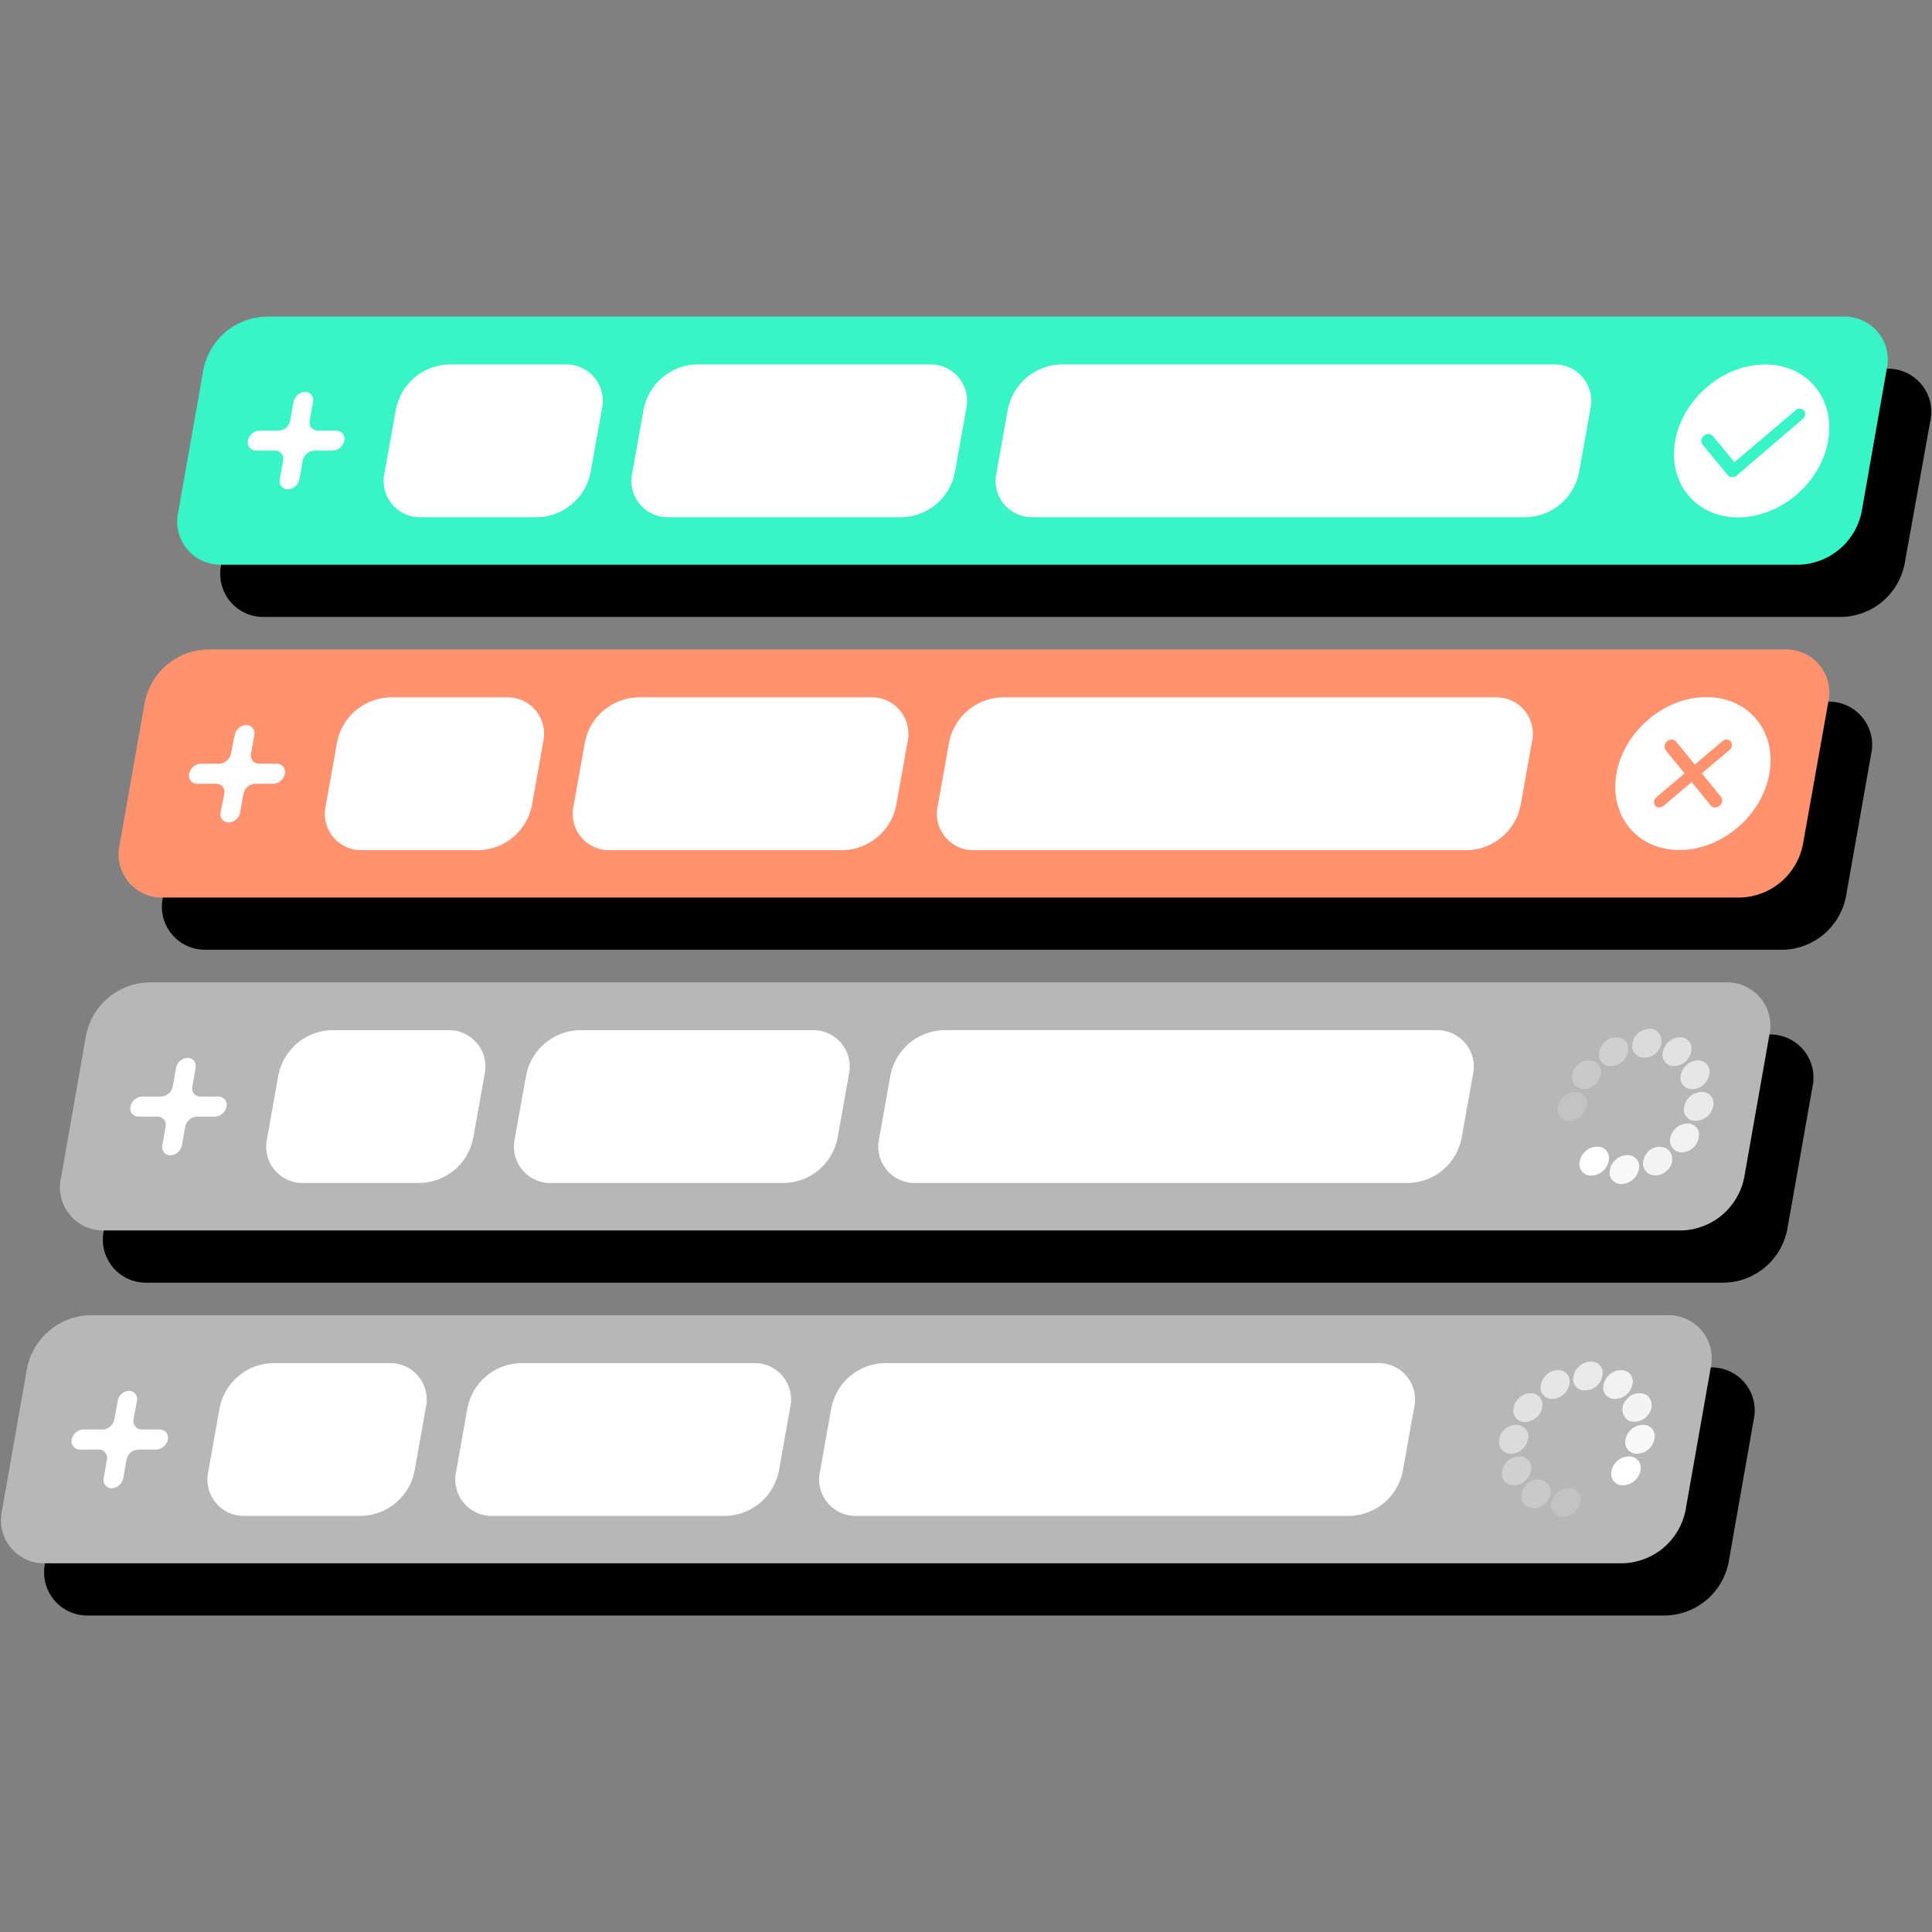 <svg width="174" height="174" viewBox="0 0 174 174" fill="none" xmlns="http://www.w3.org/2000/svg">
<rect x="0" y="0" width="174" height="174" fill="#808080" stroke="none"/>
<g clip-path="url(#clip0_164_699)">
<path d="M18.568 85.536H160.645C161.979 85.49 163.259 84.994 164.276 84.129C165.292 83.264 165.987 82.081 166.246 80.772L168.511 67.957C168.646 67.376 168.646 66.771 168.509 66.189C168.373 65.608 168.104 65.066 167.724 64.605C167.344 64.144 166.863 63.777 166.319 63.532C165.774 63.287 165.18 63.171 164.583 63.193H22.506C21.173 63.242 19.896 63.739 18.879 64.604C17.863 65.468 17.168 66.65 16.905 67.957L14.681 80.772C14.545 81.35 14.543 81.952 14.677 82.531C14.81 83.11 15.075 83.651 15.451 84.112C15.826 84.572 16.303 84.94 16.843 85.187C17.384 85.434 17.974 85.553 18.568 85.536Z" fill="black"/>
<path d="M23.863 55.562H165.93C167.264 55.516 168.544 55.02 169.56 54.155C170.577 53.29 171.272 52.107 171.531 50.797L173.837 37.973C173.972 37.391 173.971 36.786 173.835 36.205C173.698 35.623 173.43 35.081 173.05 34.62C172.67 34.16 172.189 33.793 171.644 33.548C171.1 33.303 170.506 33.187 169.909 33.209H27.791C26.458 33.258 25.18 33.755 24.164 34.62C23.148 35.484 22.453 36.665 22.19 37.973L19.935 50.797C19.798 51.379 19.797 51.985 19.933 52.568C20.068 53.15 20.337 53.693 20.717 54.154C21.097 54.616 21.579 54.983 22.125 55.227C22.671 55.471 23.266 55.586 23.863 55.562Z" fill="black"/>
<path d="M13.283 115.521H155.36C156.694 115.473 157.973 114.977 158.989 114.112C160.006 113.247 160.7 112.065 160.961 110.756L163.226 97.932C163.362 97.35 163.361 96.745 163.224 96.164C163.088 95.582 162.819 95.04 162.439 94.579C162.06 94.119 161.579 93.752 161.034 93.507C160.489 93.262 159.895 93.146 159.298 93.168H17.221C15.888 93.215 14.609 93.712 13.593 94.576C12.576 95.441 11.881 96.623 11.62 97.932L9.366 110.756C9.229 111.337 9.228 111.942 9.363 112.524C9.498 113.105 9.765 113.648 10.144 114.109C10.524 114.57 11.004 114.937 11.549 115.182C12.093 115.427 12.687 115.543 13.283 115.521Z" fill="black"/>
<path d="M7.999 145.495H150.076C151.409 145.447 152.688 144.951 153.704 144.086C154.721 143.222 155.416 142.039 155.677 140.731L157.931 127.917C158.068 127.336 158.07 126.731 157.934 126.149C157.799 125.568 157.532 125.025 157.153 124.564C156.773 124.103 156.293 123.736 155.748 123.491C155.204 123.246 154.61 123.13 154.014 123.152H11.937C10.602 123.198 9.323 123.694 8.306 124.559C7.289 125.424 6.595 126.607 6.336 127.917L4.071 140.731C3.936 141.312 3.936 141.917 4.073 142.499C4.209 143.08 4.478 143.622 4.858 144.083C5.238 144.544 5.718 144.911 6.263 145.156C6.808 145.401 7.402 145.517 7.999 145.495Z" fill="black"/>
<path d="M14.681 80.833H156.779C158.109 80.785 159.385 80.29 160.4 79.427C161.415 78.564 162.108 77.384 162.369 76.078L164.655 63.254C164.79 62.673 164.789 62.069 164.653 61.488C164.517 60.908 164.25 60.366 163.871 59.906C163.492 59.445 163.012 59.078 162.469 58.832C161.926 58.587 161.333 58.469 160.737 58.489H18.64C17.305 58.535 16.026 59.031 15.009 59.896C13.992 60.761 13.298 61.944 13.039 63.254L10.774 76.078C10.641 76.658 10.643 77.26 10.779 77.838C10.915 78.417 11.182 78.956 11.559 79.415C11.937 79.874 12.414 80.241 12.956 80.487C13.497 80.732 14.087 80.851 14.681 80.833Z" fill="#FF926F"/>
<path d="M22.159 65.294C21.915 65.312 21.682 65.409 21.498 65.571C21.314 65.734 21.188 65.952 21.139 66.192L20.802 67.876C20.754 68.117 20.629 68.337 20.445 68.501C20.261 68.665 20.028 68.764 19.782 68.784H18.058C17.813 68.801 17.581 68.898 17.397 69.061C17.212 69.223 17.086 69.441 17.038 69.681C17.011 69.791 17.01 69.906 17.035 70.016C17.059 70.126 17.109 70.229 17.18 70.317C17.252 70.405 17.342 70.475 17.445 70.523C17.547 70.57 17.659 70.593 17.772 70.59H19.466C19.578 70.585 19.691 70.606 19.793 70.652C19.896 70.698 19.987 70.767 20.058 70.855C20.129 70.942 20.179 71.044 20.204 71.154C20.229 71.264 20.228 71.378 20.201 71.487L19.864 73.171C19.839 73.281 19.84 73.396 19.866 73.506C19.892 73.616 19.943 73.719 20.015 73.806C20.086 73.894 20.177 73.964 20.28 74.011C20.383 74.058 20.495 74.082 20.609 74.079C20.855 74.061 21.088 73.962 21.273 73.798C21.457 73.634 21.582 73.413 21.629 73.171L21.925 71.487C21.975 71.247 22.101 71.03 22.285 70.868C22.469 70.707 22.701 70.609 22.945 70.59H24.639C24.884 70.568 25.115 70.468 25.299 70.305C25.483 70.141 25.609 69.922 25.659 69.681C25.684 69.572 25.683 69.457 25.657 69.347C25.631 69.238 25.58 69.135 25.508 69.049C25.436 68.962 25.345 68.893 25.242 68.847C25.139 68.801 25.027 68.779 24.914 68.784H23.353C23.239 68.788 23.126 68.767 23.022 68.72C22.918 68.674 22.826 68.604 22.754 68.516C22.682 68.428 22.631 68.324 22.606 68.213C22.58 68.102 22.581 67.986 22.608 67.876L22.904 66.192C22.929 66.082 22.929 65.968 22.903 65.858C22.877 65.749 22.825 65.646 22.753 65.559C22.681 65.473 22.59 65.404 22.487 65.358C22.384 65.312 22.272 65.29 22.159 65.294Z" fill="white"/>
<path d="M32.668 76.569H43.166C44.292 76.529 45.372 76.11 46.231 75.381C47.09 74.651 47.678 73.654 47.9 72.549L48.92 66.825C49.033 66.335 49.031 65.824 48.916 65.334C48.8 64.844 48.573 64.387 48.253 63.998C47.932 63.61 47.527 63.3 47.067 63.093C46.608 62.887 46.108 62.788 45.604 62.806H35.086C33.961 62.846 32.882 63.265 32.025 63.994C31.168 64.724 30.582 65.721 30.362 66.825L29.342 72.549C29.226 73.041 29.227 73.553 29.342 74.045C29.457 74.537 29.685 74.995 30.007 75.384C30.329 75.773 30.737 76.083 31.198 76.288C31.66 76.494 32.163 76.59 32.668 76.569Z" fill="white"/>
<path d="M54.98 76.569H75.976C77.102 76.527 78.181 76.108 79.04 75.379C79.898 74.65 80.487 73.653 80.71 72.549L81.731 66.825C81.843 66.335 81.842 65.824 81.726 65.334C81.611 64.844 81.384 64.387 81.063 63.998C80.743 63.61 80.337 63.3 79.878 63.093C79.419 62.887 78.918 62.788 78.415 62.806H57.408C56.283 62.846 55.205 63.265 54.348 63.994C53.49 64.724 52.904 65.721 52.685 66.825L51.664 72.549C51.549 73.04 51.549 73.551 51.664 74.042C51.779 74.533 52.006 74.991 52.327 75.38C52.648 75.769 53.054 76.079 53.514 76.285C53.974 76.491 54.476 76.588 54.98 76.569Z" fill="white"/>
<path d="M85.485 66.825L84.465 72.548C84.35 73.038 84.35 73.548 84.464 74.038C84.578 74.529 84.804 74.986 85.124 75.375C85.444 75.764 85.849 76.074 86.308 76.281C86.767 76.487 87.267 76.586 87.77 76.568H132.211C133.337 76.526 134.416 76.107 135.275 75.378C136.133 74.649 136.722 73.652 136.945 72.548L137.966 66.825C138.08 66.334 138.081 65.824 137.966 65.334C137.852 64.844 137.626 64.386 137.306 63.998C136.987 63.609 136.582 63.299 136.123 63.092C135.664 62.885 135.163 62.787 134.66 62.805H90.178C89.059 62.854 87.989 63.276 87.138 64.005C86.287 64.734 85.705 65.726 85.485 66.825Z" fill="white"/>
<path d="M19.986 50.858H162.063C163.396 50.809 164.674 50.312 165.69 49.447C166.706 48.583 167.402 47.402 167.664 46.094L169.919 33.27C170.054 32.689 170.054 32.086 169.918 31.505C169.782 30.925 169.514 30.384 169.135 29.924C168.756 29.464 168.276 29.098 167.733 28.854C167.189 28.609 166.597 28.494 166.001 28.515H23.924C22.591 28.559 21.312 29.052 20.295 29.916C19.278 30.779 18.583 31.961 18.323 33.27L16.058 46.094C15.923 46.675 15.924 47.281 16.06 47.862C16.197 48.444 16.465 48.986 16.845 49.446C17.225 49.907 17.706 50.274 18.251 50.519C18.796 50.764 19.39 50.88 19.986 50.858Z" fill="#39F4C4"/>
<path d="M27.454 35.289C27.209 35.311 26.977 35.41 26.794 35.574C26.61 35.738 26.484 35.956 26.434 36.197L26.138 37.881C26.091 38.122 25.966 38.341 25.781 38.504C25.597 38.666 25.363 38.763 25.118 38.779H23.343C23.097 38.798 22.865 38.898 22.68 39.061C22.496 39.225 22.371 39.445 22.323 39.687C22.297 39.797 22.298 39.911 22.324 40.02C22.35 40.13 22.401 40.233 22.473 40.319C22.545 40.406 22.636 40.475 22.739 40.521C22.842 40.567 22.955 40.589 23.067 40.584H24.751C24.865 40.58 24.978 40.601 25.082 40.648C25.186 40.694 25.278 40.764 25.35 40.852C25.422 40.941 25.473 41.044 25.498 41.155C25.523 41.266 25.523 41.382 25.495 41.492L25.2 43.176C25.174 43.286 25.175 43.4 25.201 43.51C25.227 43.62 25.278 43.722 25.35 43.809C25.422 43.895 25.513 43.964 25.616 44.01C25.72 44.056 25.832 44.078 25.944 44.074C26.189 44.056 26.422 43.959 26.606 43.797C26.79 43.635 26.916 43.416 26.965 43.176L27.261 41.492C27.309 41.251 27.434 41.031 27.618 40.867C27.802 40.703 28.035 40.604 28.281 40.584H29.985C30.229 40.567 30.462 40.47 30.646 40.307C30.83 40.145 30.956 39.927 31.005 39.687C31.032 39.576 31.033 39.461 31.007 39.349C30.982 39.238 30.931 39.135 30.859 39.047C30.787 38.959 30.695 38.889 30.591 38.842C30.487 38.795 30.374 38.774 30.26 38.779H28.638C28.525 38.783 28.413 38.761 28.31 38.715C28.207 38.669 28.116 38.6 28.044 38.514C27.972 38.427 27.921 38.325 27.895 38.215C27.868 38.105 27.868 37.991 27.893 37.881L28.189 36.197C28.216 36.088 28.217 35.973 28.192 35.863C28.167 35.753 28.117 35.65 28.046 35.562C27.975 35.474 27.885 35.404 27.782 35.356C27.68 35.309 27.567 35.286 27.454 35.289Z" fill="white"/>
<path d="M37.963 46.583H48.451C49.577 46.545 50.658 46.127 51.517 45.398C52.377 44.668 52.964 43.669 53.184 42.564L54.205 36.85C54.319 36.359 54.319 35.847 54.205 35.356C54.09 34.864 53.863 34.406 53.542 34.016C53.222 33.627 52.816 33.316 52.355 33.108C51.895 32.901 51.393 32.803 50.889 32.82H40.381C39.255 32.863 38.176 33.284 37.319 34.015C36.462 34.746 35.877 35.745 35.657 36.85L34.637 42.564C34.521 43.056 34.521 43.567 34.637 44.059C34.752 44.551 34.98 45.01 35.302 45.399C35.624 45.788 36.032 46.098 36.493 46.303C36.955 46.509 37.458 46.605 37.963 46.583Z" fill="white"/>
<path d="M60.275 46.583H81.261C82.388 46.545 83.469 46.127 84.328 45.398C85.187 44.668 85.775 43.669 85.995 42.564L87.015 36.85C87.13 36.359 87.13 35.847 87.015 35.356C86.9 34.864 86.674 34.406 86.353 34.016C86.032 33.627 85.626 33.316 85.166 33.108C84.706 32.901 84.204 32.803 83.7 32.82H62.693C61.567 32.863 60.489 33.284 59.632 34.015C58.774 34.746 58.189 35.745 57.969 36.85L56.949 42.564C56.834 43.056 56.834 43.567 56.949 44.059C57.065 44.551 57.292 45.01 57.614 45.399C57.937 45.788 58.344 46.098 58.806 46.303C59.267 46.509 59.77 46.605 60.275 46.583Z" fill="white"/>
<path d="M90.77 36.85L89.749 42.564C89.635 43.054 89.635 43.564 89.749 44.054C89.863 44.544 90.089 45.002 90.409 45.391C90.728 45.779 91.133 46.089 91.593 46.296C92.052 46.503 92.552 46.601 93.055 46.583H137.517C138.636 46.534 139.706 46.112 140.557 45.383C141.408 44.655 141.989 43.662 142.21 42.564L143.23 36.85C143.345 36.359 143.345 35.847 143.23 35.356C143.115 34.864 142.888 34.406 142.568 34.016C142.247 33.627 141.841 33.316 141.381 33.108C140.92 32.901 140.419 32.803 139.914 32.82H95.504C94.377 32.864 93.298 33.286 92.439 34.016C91.581 34.747 90.993 35.745 90.77 36.85Z" fill="white"/>
<path d="M9.407 110.818H151.484C152.818 110.772 154.097 110.276 155.114 109.411C156.131 108.546 156.825 107.363 157.085 106.053L159.35 93.229C159.482 92.652 159.48 92.053 159.346 91.477C159.211 90.901 158.947 90.363 158.573 89.904C158.199 89.446 157.726 89.079 157.188 88.831C156.651 88.583 156.064 88.461 155.473 88.475H13.355C12.022 88.52 10.744 89.014 9.727 89.877C8.71 90.74 8.015 91.921 7.754 93.229L5.499 106.053C5.364 106.633 5.365 107.236 5.5 107.816C5.635 108.396 5.902 108.937 6.28 109.397C6.657 109.858 7.136 110.225 7.678 110.472C8.22 110.718 8.811 110.836 9.407 110.818Z" fill="#B7B7B7"/>
<path d="M16.875 95.269C16.628 95.287 16.395 95.385 16.21 95.55C16.026 95.714 15.901 95.934 15.854 96.177L15.559 97.86C15.508 98.1 15.382 98.317 15.198 98.479C15.014 98.641 14.783 98.739 14.538 98.758H12.763C12.518 98.779 12.286 98.879 12.102 99.043C11.918 99.206 11.792 99.425 11.743 99.666C11.718 99.776 11.718 99.89 11.744 100C11.771 100.11 11.822 100.212 11.893 100.299C11.966 100.386 12.057 100.455 12.16 100.501C12.263 100.547 12.375 100.568 12.488 100.564H14.171C14.285 100.559 14.398 100.581 14.502 100.627C14.606 100.674 14.698 100.744 14.77 100.832C14.842 100.92 14.893 101.024 14.918 101.135C14.944 101.246 14.943 101.361 14.916 101.472L14.62 103.155C14.595 103.265 14.595 103.379 14.621 103.489C14.648 103.599 14.699 103.701 14.771 103.788C14.843 103.875 14.934 103.944 15.037 103.99C15.14 104.036 15.252 104.057 15.365 104.053C15.61 104.035 15.842 103.938 16.026 103.776C16.21 103.614 16.336 103.396 16.385 103.155L16.681 101.472C16.729 101.23 16.854 101.011 17.039 100.847C17.223 100.683 17.455 100.583 17.701 100.564H19.384C19.629 100.545 19.86 100.447 20.044 100.285C20.228 100.123 20.355 99.906 20.405 99.666C20.429 99.555 20.429 99.441 20.403 99.331C20.377 99.221 20.326 99.118 20.254 99.03C20.182 98.943 20.091 98.873 19.988 98.825C19.885 98.778 19.773 98.755 19.66 98.758H18.058C17.946 98.763 17.834 98.742 17.731 98.695C17.628 98.65 17.537 98.58 17.466 98.493C17.395 98.406 17.345 98.303 17.32 98.193C17.295 98.084 17.296 97.969 17.323 97.86L17.619 96.177C17.644 96.066 17.643 95.952 17.617 95.841C17.591 95.731 17.54 95.629 17.469 95.541C17.397 95.453 17.306 95.383 17.203 95.336C17.1 95.289 16.988 95.266 16.875 95.269Z" fill="white"/>
<path d="M27.383 106.542H37.881C39.007 106.502 40.087 106.084 40.946 105.355C41.805 104.625 42.393 103.627 42.615 102.523L43.635 96.809C43.75 96.318 43.75 95.806 43.635 95.315C43.52 94.823 43.294 94.365 42.973 93.975C42.652 93.585 42.246 93.275 41.786 93.067C41.326 92.86 40.824 92.761 40.319 92.779H29.811C28.684 92.822 27.604 93.242 26.745 93.973C25.886 94.704 25.299 95.703 25.077 96.809L24.057 102.523C23.942 103.014 23.942 103.526 24.057 104.018C24.172 104.51 24.4 104.969 24.722 105.358C25.044 105.747 25.452 106.057 25.914 106.262C26.375 106.468 26.878 106.564 27.383 106.542Z" fill="white"/>
<path d="M49.695 106.542H70.692C71.818 106.502 72.898 106.084 73.757 105.355C74.616 104.625 75.204 103.627 75.425 102.523L76.446 96.809C76.561 96.318 76.56 95.806 76.446 95.315C76.331 94.823 76.104 94.365 75.783 93.975C75.463 93.585 75.056 93.275 74.596 93.067C74.136 92.86 73.634 92.761 73.13 92.779H52.123C50.996 92.822 49.916 93.242 49.058 93.973C48.199 94.704 47.611 95.703 47.39 96.809L46.369 102.523C46.254 103.014 46.254 103.526 46.37 104.018C46.485 104.51 46.712 104.969 47.035 105.358C47.357 105.747 47.764 106.057 48.226 106.262C48.688 106.468 49.191 106.564 49.695 106.542Z" fill="white"/>
<path d="M80.2 96.81L79.18 102.523C79.067 103.014 79.069 103.524 79.184 104.014C79.3 104.505 79.527 104.962 79.847 105.35C80.168 105.739 80.573 106.048 81.032 106.255C81.492 106.462 81.992 106.56 82.496 106.543H126.906C128.031 106.503 129.11 106.084 129.967 105.354C130.824 104.625 131.41 103.627 131.63 102.523L132.65 96.81C132.765 96.319 132.765 95.809 132.65 95.318C132.536 94.827 132.31 94.37 131.991 93.98C131.671 93.591 131.266 93.28 130.808 93.072C130.349 92.864 129.848 92.764 129.345 92.78H84.934C83.807 92.822 82.727 93.243 81.868 93.974C81.009 94.705 80.422 95.704 80.2 96.81Z" fill="white"/>
<path d="M162.015 44.363C165.078 41.558 165.654 37.203 163.302 34.635C160.951 32.067 156.562 32.258 153.499 35.063C150.436 37.867 149.86 42.222 152.211 44.791C154.563 47.359 158.952 47.167 162.015 44.363Z" fill="white"/>
<path d="M155.973 42.962C155.904 42.965 155.836 42.952 155.774 42.923C155.712 42.895 155.658 42.852 155.615 42.798L153.32 40.023C153.24 39.901 153.21 39.751 153.236 39.607C153.263 39.463 153.344 39.334 153.463 39.248C153.513 39.194 153.574 39.152 153.642 39.123C153.709 39.094 153.782 39.079 153.856 39.079C153.929 39.079 154.002 39.094 154.069 39.123C154.137 39.152 154.198 39.194 154.248 39.248L156.207 41.625L161.686 36.973C161.736 36.919 161.797 36.877 161.865 36.848C161.932 36.819 162.005 36.804 162.079 36.804C162.152 36.804 162.225 36.819 162.292 36.848C162.36 36.877 162.421 36.919 162.471 36.973C162.555 37.094 162.589 37.243 162.564 37.388C162.539 37.533 162.458 37.662 162.339 37.748L156.391 42.849C156.269 42.936 156.121 42.975 155.973 42.962Z" fill="#39F4C4"/>
<path d="M156.728 74.319C159.79 71.514 160.367 67.159 158.015 64.591C155.663 62.023 151.274 62.214 148.212 65.019C145.149 67.823 144.573 72.179 146.924 74.747C149.276 77.315 153.665 77.123 156.728 74.319Z" fill="white"/>
<path d="M149.423 72.722C149.354 72.725 149.286 72.712 149.224 72.684C149.162 72.655 149.108 72.613 149.066 72.559C148.982 72.438 148.949 72.289 148.973 72.144C148.998 71.999 149.079 71.87 149.198 71.784L155.105 66.764C155.209 66.662 155.348 66.605 155.493 66.605C155.638 66.605 155.778 66.662 155.881 66.764C155.965 66.886 155.999 67.037 155.974 67.184C155.949 67.33 155.868 67.462 155.748 67.55L149.851 72.559C149.732 72.662 149.58 72.72 149.423 72.722Z" fill="#FF926F"/>
<path d="M154.452 72.722C154.383 72.725 154.314 72.711 154.25 72.683C154.186 72.654 154.13 72.612 154.085 72.559L150.004 67.549C149.923 67.425 149.893 67.274 149.919 67.128C149.946 66.982 150.027 66.852 150.147 66.764C150.252 66.661 150.393 66.603 150.54 66.603C150.687 66.603 150.828 66.661 150.933 66.764L155.014 71.784C155.094 71.906 155.124 72.055 155.097 72.2C155.071 72.344 154.99 72.473 154.871 72.559C154.756 72.663 154.607 72.722 154.452 72.722Z" fill="#FF926F"/>
<path d="M143.801 103.278C143.437 103.29 143.088 103.426 142.812 103.664C142.535 103.901 142.348 104.225 142.281 104.584C142.237 104.744 142.233 104.913 142.269 105.075C142.304 105.237 142.379 105.388 142.487 105.515C142.595 105.642 142.732 105.74 142.886 105.802C143.04 105.864 143.207 105.887 143.373 105.869C143.729 105.85 144.07 105.713 144.341 105.481C144.612 105.248 144.799 104.933 144.872 104.584C144.92 104.424 144.927 104.255 144.894 104.092C144.861 103.928 144.789 103.775 144.683 103.647C144.577 103.518 144.442 103.417 144.288 103.352C144.134 103.288 143.967 103.262 143.801 103.278Z" fill="white"/>
<path opacity="0.9" d="M146.505 104.033C146.135 104.051 145.782 104.196 145.505 104.443C145.229 104.689 145.045 105.024 144.985 105.39C144.949 105.546 144.95 105.709 144.989 105.865C145.028 106.021 145.104 106.166 145.209 106.287C145.314 106.408 145.447 106.503 145.596 106.563C145.745 106.624 145.906 106.648 146.066 106.634C146.428 106.619 146.774 106.483 147.049 106.248C147.325 106.013 147.514 105.693 147.586 105.339C147.634 105.178 147.642 105.008 147.608 104.844C147.575 104.679 147.501 104.526 147.394 104.397C147.287 104.268 147.15 104.167 146.995 104.103C146.84 104.04 146.672 104.016 146.505 104.033Z" fill="white"/>
<path opacity="0.6" d="M150.8 96.013C151.156 95.996 151.496 95.862 151.767 95.631C152.038 95.4 152.226 95.086 152.3 94.738C152.347 94.582 152.357 94.417 152.327 94.256C152.297 94.096 152.23 93.945 152.13 93.816C152.03 93.687 151.901 93.584 151.753 93.516C151.605 93.447 151.442 93.415 151.28 93.422C150.924 93.438 150.583 93.57 150.311 93.799C150.038 94.028 149.848 94.34 149.77 94.687C149.72 94.844 149.709 95.012 149.738 95.174C149.767 95.337 149.835 95.49 149.937 95.621C150.038 95.751 150.17 95.855 150.32 95.923C150.47 95.992 150.635 96.023 150.8 96.013Z" fill="white"/>
<path opacity="0.7" d="M153.187 98.35C152.829 98.368 152.486 98.505 152.215 98.74C151.943 98.975 151.758 99.293 151.688 99.645C151.642 99.805 151.636 99.972 151.67 100.134C151.704 100.296 151.777 100.447 151.883 100.575C151.988 100.702 152.123 100.802 152.275 100.866C152.428 100.93 152.594 100.956 152.759 100.941C153.123 100.926 153.472 100.789 153.749 100.552C154.026 100.315 154.217 99.993 154.289 99.635C154.334 99.474 154.338 99.304 154.302 99.141C154.265 98.978 154.189 98.826 154.081 98.699C153.972 98.572 153.833 98.474 153.678 98.413C153.522 98.352 153.353 98.33 153.187 98.35Z" fill="white"/>
<path opacity="0.15" d="M141.802 98.35C141.443 98.368 141.101 98.505 140.829 98.74C140.557 98.975 140.372 99.293 140.302 99.645C140.257 99.805 140.251 99.972 140.285 100.134C140.319 100.296 140.391 100.447 140.497 100.575C140.602 100.702 140.737 100.802 140.89 100.866C141.042 100.93 141.208 100.956 141.373 100.941C141.737 100.926 142.086 100.789 142.363 100.552C142.641 100.315 142.831 99.993 142.903 99.635C142.948 99.474 142.952 99.304 142.916 99.141C142.88 98.978 142.804 98.826 142.695 98.699C142.586 98.572 142.448 98.474 142.292 98.413C142.136 98.352 141.968 98.33 141.802 98.35Z" fill="white"/>
<path opacity="0.65" d="M151.392 96.769C151.342 96.925 151.331 97.092 151.36 97.254C151.389 97.415 151.456 97.568 151.556 97.698C151.656 97.828 151.786 97.932 151.935 98.001C152.084 98.071 152.248 98.103 152.412 98.095C152.773 98.084 153.12 97.951 153.396 97.717C153.672 97.484 153.861 97.164 153.932 96.81C153.978 96.654 153.985 96.49 153.955 96.331C153.924 96.172 153.857 96.023 153.757 95.895C153.657 95.767 153.529 95.665 153.382 95.597C153.235 95.529 153.074 95.497 152.912 95.504C152.554 95.517 152.212 95.649 151.937 95.878C151.662 96.107 151.47 96.42 151.392 96.769Z" fill="white"/>
<path opacity="0.5" d="M147.892 95.228C148.171 95.278 148.458 95.244 148.717 95.132C148.977 95.019 149.197 94.832 149.351 94.595C149.442 94.489 149.514 94.368 149.566 94.238C149.667 93.951 149.667 93.638 149.566 93.351C149.515 93.216 149.437 93.092 149.338 92.987C149.239 92.882 149.12 92.797 148.989 92.738C148.857 92.679 148.714 92.647 148.57 92.644C148.426 92.64 148.282 92.666 148.147 92.718C147.795 92.815 147.487 93.032 147.278 93.332C147.069 93.632 146.973 93.996 147.005 94.361C147.037 94.583 147.141 94.788 147.302 94.945C147.462 95.102 147.67 95.201 147.892 95.228Z" fill="white"/>
<path opacity="0.85" d="M150.198 103.502C149.891 103.309 149.522 103.241 149.166 103.313C148.811 103.386 148.497 103.592 148.29 103.89C148.227 103.975 148.169 104.063 148.117 104.155V104.227C148.045 104.355 147.999 104.497 147.982 104.643C147.965 104.789 147.978 104.937 148.019 105.078C148.059 105.22 148.128 105.352 148.22 105.466C148.312 105.581 148.426 105.677 148.556 105.747C148.831 105.861 149.134 105.887 149.425 105.821C149.716 105.756 149.979 105.601 150.178 105.38C150.31 105.262 150.417 105.119 150.49 104.958C150.564 104.797 150.603 104.622 150.605 104.446C150.607 104.269 150.572 104.093 150.501 103.931C150.431 103.768 150.328 103.622 150.198 103.502Z" fill="white"/>
<path opacity="0.8" d="M151.912 101.187C151.557 101.214 151.221 101.354 150.953 101.588C150.684 101.821 150.498 102.135 150.423 102.482C150.388 102.637 150.388 102.797 150.423 102.952C150.457 103.107 150.526 103.252 150.624 103.377C150.721 103.502 150.845 103.603 150.987 103.675C151.129 103.746 151.284 103.785 151.443 103.788C151.81 103.78 152.164 103.646 152.445 103.409C152.725 103.171 152.915 102.844 152.983 102.482C153.029 102.323 153.035 102.155 153.001 101.993C152.967 101.832 152.894 101.68 152.788 101.553C152.683 101.425 152.548 101.325 152.395 101.262C152.243 101.198 152.077 101.172 151.912 101.187Z" fill="white"/>
<path opacity="0.35" d="M145.107 96.014C145.468 95.999 145.813 95.861 146.086 95.624C146.359 95.387 146.542 95.064 146.607 94.708C146.648 94.554 146.653 94.392 146.621 94.236C146.589 94.079 146.52 93.933 146.421 93.808C146.322 93.683 146.195 93.583 146.05 93.516C145.905 93.449 145.746 93.417 145.587 93.422C145.22 93.428 144.866 93.56 144.586 93.796C144.305 94.032 144.114 94.358 144.046 94.718C144.001 94.876 143.995 95.043 144.029 95.204C144.062 95.365 144.134 95.516 144.238 95.643C144.342 95.77 144.476 95.871 144.627 95.935C144.778 96 144.943 96.027 145.107 96.014Z" fill="white"/>
<path opacity="0.25" d="M143.771 97.544C143.923 97.4 144.04 97.223 144.111 97.026C144.181 96.829 144.205 96.619 144.179 96.411C144.146 96.153 144.015 95.918 143.814 95.753C143.613 95.588 143.357 95.506 143.097 95.524C142.979 95.503 142.858 95.503 142.74 95.524C142.52 95.597 142.317 95.713 142.142 95.866C141.967 96.018 141.823 96.203 141.72 96.411C141.576 96.68 141.54 96.994 141.618 97.289C141.654 97.471 141.743 97.639 141.873 97.771C142.004 97.904 142.171 97.995 142.353 98.033C142.587 98.088 142.833 98.083 143.065 98.017C143.297 97.951 143.508 97.826 143.679 97.656L143.771 97.544Z" fill="white"/>
<path d="M4.122 140.792H146.199C147.532 140.746 148.81 140.252 149.826 139.389C150.843 138.526 151.538 137.345 151.8 136.038L154.065 123.213C154.2 122.632 154.199 122.027 154.063 121.445C153.926 120.864 153.658 120.322 153.278 119.861C152.898 119.4 152.417 119.033 151.872 118.788C151.327 118.543 150.734 118.427 150.137 118.449H8.06C6.723 118.494 5.441 118.989 4.421 119.854C3.4 120.718 2.702 121.902 2.438 123.213L0.184 136.038C0.048 136.62 0.048 137.225 0.185 137.807C0.323 138.389 0.592 138.931 0.973 139.391C1.355 139.852 1.837 140.218 2.383 140.461C2.93 140.704 3.525 140.817 4.122 140.792Z" fill="#B7B7B7"/>
<path d="M11.62 125.254C11.375 125.27 11.142 125.366 10.957 125.529C10.773 125.691 10.647 125.91 10.6 126.152L10.304 127.835C10.255 128.076 10.129 128.295 9.945 128.458C9.761 128.622 9.529 128.722 9.284 128.743H7.478C7.234 128.762 7.002 128.86 6.819 129.022C6.635 129.184 6.508 129.401 6.458 129.641C6.433 129.751 6.434 129.866 6.46 129.976C6.486 130.086 6.537 130.189 6.609 130.277C6.681 130.364 6.771 130.434 6.874 130.481C6.977 130.529 7.09 130.552 7.203 130.549H8.886C8.999 130.544 9.111 130.566 9.214 130.612C9.317 130.658 9.408 130.727 9.48 130.814C9.552 130.901 9.603 131.003 9.629 131.113C9.656 131.222 9.656 131.337 9.631 131.447L9.335 133.14C9.31 133.25 9.31 133.365 9.337 133.474C9.363 133.584 9.414 133.686 9.486 133.773C9.558 133.86 9.649 133.929 9.752 133.975C9.855 134.021 9.967 134.042 10.08 134.038C10.324 134.019 10.556 133.921 10.74 133.759C10.924 133.597 11.05 133.38 11.1 133.14L11.396 131.447C11.446 131.207 11.572 130.99 11.756 130.828C11.94 130.666 12.172 130.568 12.416 130.549H14.1C14.346 130.531 14.579 130.432 14.764 130.268C14.948 130.104 15.073 129.883 15.12 129.641C15.145 129.531 15.144 129.417 15.118 129.307C15.092 129.197 15.041 129.095 14.969 129.008C14.897 128.921 14.806 128.852 14.703 128.806C14.6 128.76 14.488 128.739 14.375 128.743H12.773C12.66 128.746 12.548 128.723 12.445 128.676C12.342 128.628 12.251 128.558 12.179 128.471C12.107 128.383 12.057 128.281 12.03 128.17C12.004 128.06 12.004 127.946 12.028 127.835L12.335 126.152C12.359 126.044 12.359 125.933 12.335 125.825C12.31 125.718 12.262 125.617 12.193 125.531C12.125 125.445 12.038 125.375 11.938 125.327C11.839 125.279 11.731 125.254 11.62 125.254Z" fill="white"/>
<path d="M22.098 136.527H32.596C33.722 136.485 34.801 136.066 35.66 135.337C36.518 134.608 37.107 133.611 37.33 132.507L38.35 126.783C38.463 126.293 38.462 125.782 38.346 125.292C38.23 124.802 38.004 124.345 37.683 123.956C37.363 123.568 36.957 123.258 36.498 123.051C36.039 122.845 35.538 122.746 35.035 122.764H24.526C23.398 122.801 22.316 123.219 21.455 123.948C20.594 124.678 20.005 125.677 19.782 126.783L18.762 132.507C18.649 132.999 18.65 133.512 18.767 134.003C18.884 134.495 19.113 134.953 19.435 135.342C19.758 135.731 20.166 136.04 20.628 136.246C21.09 136.451 21.593 136.547 22.098 136.527Z" fill="white"/>
<path d="M44.411 136.527H65.407C66.532 136.485 67.611 136.066 68.47 135.337C69.329 134.608 69.917 133.611 70.141 132.507L71.161 126.784C71.276 126.293 71.276 125.783 71.162 125.293C71.047 124.803 70.822 124.345 70.502 123.957C70.182 123.568 69.777 123.258 69.318 123.051C68.859 122.844 68.359 122.746 67.855 122.764H46.839C45.712 122.804 44.633 123.222 43.774 123.952C42.915 124.681 42.327 125.679 42.105 126.784L41.085 132.507C40.971 132.999 40.973 133.51 41.089 134.001C41.206 134.492 41.433 134.949 41.755 135.338C42.077 135.727 42.483 136.036 42.944 136.242C43.404 136.449 43.906 136.546 44.411 136.527Z" fill="white"/>
<path d="M74.875 126.784L73.854 132.507C73.741 132.998 73.743 133.508 73.859 133.999C73.974 134.489 74.201 134.946 74.522 135.334C74.842 135.723 75.248 136.033 75.707 136.239C76.166 136.446 76.667 136.545 77.17 136.527H121.611C122.736 136.485 123.813 136.065 124.67 135.336C125.527 134.607 126.113 133.611 126.335 132.507L127.355 126.784C127.47 126.293 127.47 125.782 127.355 125.291C127.241 124.8 127.014 124.342 126.693 123.953C126.372 123.564 125.966 123.254 125.505 123.048C125.045 122.842 124.543 122.745 124.039 122.764H79.649C78.515 122.793 77.425 123.207 76.558 123.937C75.69 124.668 75.096 125.672 74.875 126.784Z" fill="white"/>
<path d="M145.138 132.476C145.094 132.636 145.09 132.803 145.125 132.965C145.16 133.126 145.235 133.277 145.341 133.403C145.447 133.53 145.583 133.628 145.736 133.691C145.889 133.753 146.055 133.778 146.219 133.762C146.584 133.747 146.933 133.609 147.21 133.37C147.486 133.131 147.673 132.805 147.739 132.446C147.779 132.292 147.782 132.132 147.749 131.977C147.716 131.822 147.647 131.677 147.548 131.553C147.449 131.429 147.323 131.33 147.179 131.264C147.035 131.197 146.878 131.165 146.719 131.17C146.345 131.171 145.982 131.301 145.694 131.539C145.405 131.778 145.209 132.109 145.138 132.476Z" fill="white"/>
<path opacity="0.9" d="M146.403 129.64C146.359 129.802 146.357 129.973 146.395 130.137C146.433 130.3 146.511 130.452 146.622 130.578C146.733 130.705 146.874 130.801 147.031 130.86C147.189 130.919 147.358 130.938 147.525 130.915C147.879 130.894 148.216 130.755 148.483 130.52C148.749 130.286 148.929 129.968 148.994 129.62C149.038 129.465 149.044 129.302 149.013 129.144C148.981 128.987 148.913 128.839 148.814 128.712C148.714 128.586 148.586 128.485 148.44 128.417C148.294 128.35 148.135 128.318 147.974 128.324C147.6 128.327 147.239 128.46 146.952 128.7C146.666 128.94 146.471 129.273 146.403 129.64Z" fill="white"/>
<path opacity="0.6" d="M138.884 126.753C138.923 126.6 138.927 126.439 138.894 126.284C138.861 126.129 138.792 125.984 138.693 125.86C138.594 125.737 138.467 125.638 138.323 125.571C138.179 125.505 138.022 125.473 137.864 125.478C137.495 125.484 137.14 125.617 136.86 125.855C136.579 126.094 136.389 126.422 136.323 126.784C136.281 126.938 136.277 127.1 136.309 127.256C136.341 127.412 136.41 127.559 136.509 127.684C136.608 127.809 136.735 127.909 136.88 127.976C137.025 128.043 137.184 128.075 137.343 128.069C137.713 128.063 138.069 127.928 138.35 127.688C138.631 127.448 138.82 127.118 138.884 126.753Z" fill="white"/>
<path opacity="0.7" d="M141.71 123.958C141.67 124.115 141.669 124.28 141.706 124.437C141.742 124.595 141.816 124.742 141.921 124.866C142.025 124.989 142.158 125.086 142.308 125.148C142.457 125.211 142.62 125.236 142.781 125.223C143.146 125.216 143.497 125.083 143.776 124.847C144.055 124.611 144.244 124.286 144.311 123.928C144.357 123.768 144.363 123.599 144.329 123.436C144.294 123.273 144.22 123.121 144.114 122.993C144.007 122.866 143.871 122.766 143.717 122.703C143.563 122.64 143.396 122.616 143.23 122.632C142.864 122.649 142.515 122.789 142.239 123.03C141.963 123.271 141.776 123.598 141.71 123.958Z" fill="white"/>
<path opacity="0.15" d="M139.7 135.344C139.66 135.502 139.659 135.667 139.696 135.826C139.733 135.985 139.808 136.132 139.914 136.256C140.02 136.38 140.154 136.476 140.305 136.538C140.456 136.599 140.619 136.624 140.781 136.609C141.145 136.599 141.493 136.465 141.77 136.229C142.047 135.994 142.234 135.67 142.301 135.313C142.347 135.153 142.353 134.985 142.319 134.822C142.284 134.659 142.21 134.507 142.104 134.379C141.997 134.251 141.861 134.152 141.707 134.089C141.553 134.026 141.386 134.001 141.22 134.018C140.855 134.036 140.506 134.177 140.231 134.418C139.955 134.658 139.768 134.985 139.7 135.344Z" fill="white"/>
<path opacity="0.65" d="M139.771 125.988C140.139 125.982 140.493 125.851 140.777 125.618C141.06 125.384 141.256 125.062 141.332 124.702C141.378 124.547 141.386 124.383 141.355 124.224C141.325 124.065 141.257 123.915 141.157 123.788C141.057 123.66 140.929 123.558 140.782 123.49C140.635 123.422 140.474 123.39 140.312 123.396C139.95 123.407 139.601 123.54 139.324 123.773C139.046 124.007 138.855 124.327 138.782 124.682C138.737 124.835 138.729 124.996 138.758 125.152C138.787 125.309 138.852 125.457 138.948 125.584C139.044 125.711 139.169 125.813 139.312 125.883C139.455 125.954 139.612 125.989 139.771 125.988Z" fill="white"/>
<path opacity="0.5" d="M137.568 129.803C137.673 129.574 137.69 129.313 137.615 129.072C137.54 128.83 137.377 128.626 137.16 128.497C137.058 128.427 136.944 128.379 136.823 128.355C136.519 128.291 136.204 128.331 135.925 128.467C135.632 128.598 135.387 128.816 135.223 129.092C135.058 129.368 134.983 129.687 135.007 130.007C135.031 130.172 135.092 130.328 135.186 130.465C135.281 130.602 135.405 130.715 135.55 130.796C135.695 130.877 135.857 130.923 136.023 130.932C136.189 130.94 136.354 130.91 136.507 130.844C136.756 130.773 136.985 130.641 137.17 130.459C137.355 130.277 137.492 130.052 137.568 129.803Z" fill="white"/>
<path opacity="0.85" d="M146.505 126.039C146.378 126.158 146.279 126.302 146.212 126.463C146.146 126.624 146.115 126.797 146.121 126.971C146.126 127.144 146.169 127.315 146.246 127.471C146.323 127.627 146.432 127.764 146.566 127.875C146.638 127.929 146.717 127.974 146.801 128.008H146.872C147.188 128.075 147.516 128.043 147.813 127.915C148.109 127.787 148.358 127.57 148.525 127.293C148.693 127.062 148.774 126.78 148.756 126.495C148.737 126.209 148.619 125.94 148.423 125.732C148.128 125.52 147.76 125.433 147.401 125.49C147.041 125.547 146.719 125.744 146.505 126.039Z" fill="white"/>
<path opacity="0.8" d="M144.413 124.734C144.376 124.891 144.376 125.055 144.414 125.212C144.452 125.37 144.527 125.516 144.632 125.638C144.738 125.761 144.871 125.857 145.021 125.917C145.171 125.978 145.334 126.003 145.495 125.988C145.854 125.976 146.199 125.844 146.474 125.612C146.75 125.381 146.94 125.065 147.015 124.713C147.064 124.553 147.073 124.383 147.041 124.218C147.009 124.053 146.937 123.899 146.831 123.769C146.725 123.639 146.589 123.537 146.434 123.472C146.279 123.407 146.111 123.381 145.944 123.397C145.575 123.412 145.222 123.553 144.943 123.796C144.665 124.039 144.478 124.37 144.413 124.734Z" fill="white"/>
<path opacity="0.35" d="M137.874 132.446C137.915 132.287 137.918 132.121 137.882 131.961C137.846 131.8 137.771 131.652 137.665 131.526C137.559 131.401 137.424 131.304 137.272 131.242C137.12 131.18 136.956 131.155 136.792 131.17C136.435 131.188 136.094 131.324 135.822 131.557C135.551 131.789 135.365 132.106 135.293 132.456C135.247 132.611 135.239 132.775 135.27 132.934C135.3 133.093 135.368 133.243 135.468 133.37C135.567 133.498 135.696 133.6 135.843 133.668C135.99 133.736 136.151 133.768 136.313 133.762C136.687 133.762 137.048 133.63 137.334 133.389C137.62 133.149 137.811 132.814 137.874 132.446Z" fill="white"/>
<path opacity="0.25" d="M139.231 133.507C139.081 133.378 138.901 133.292 138.707 133.256C138.514 133.22 138.314 133.236 138.129 133.303C137.848 133.39 137.596 133.552 137.4 133.771C137.204 133.99 137.072 134.259 137.017 134.547C137.007 134.663 137.007 134.779 137.017 134.894C137.044 135.096 137.128 135.286 137.257 135.443C137.387 135.6 137.558 135.717 137.751 135.782C138.043 135.877 138.36 135.859 138.639 135.731C138.841 135.657 139.025 135.542 139.18 135.392C139.334 135.243 139.456 135.063 139.537 134.864C139.638 134.661 139.678 134.433 139.651 134.208C139.624 133.983 139.531 133.771 139.384 133.599C139.384 133.599 139.261 133.548 139.231 133.507Z" fill="white"/>
</g>
<defs>
<clipPath id="clip0_164_699">
<rect width="174" height="174" fill="white"/>
</clipPath>
</defs>
</svg>
